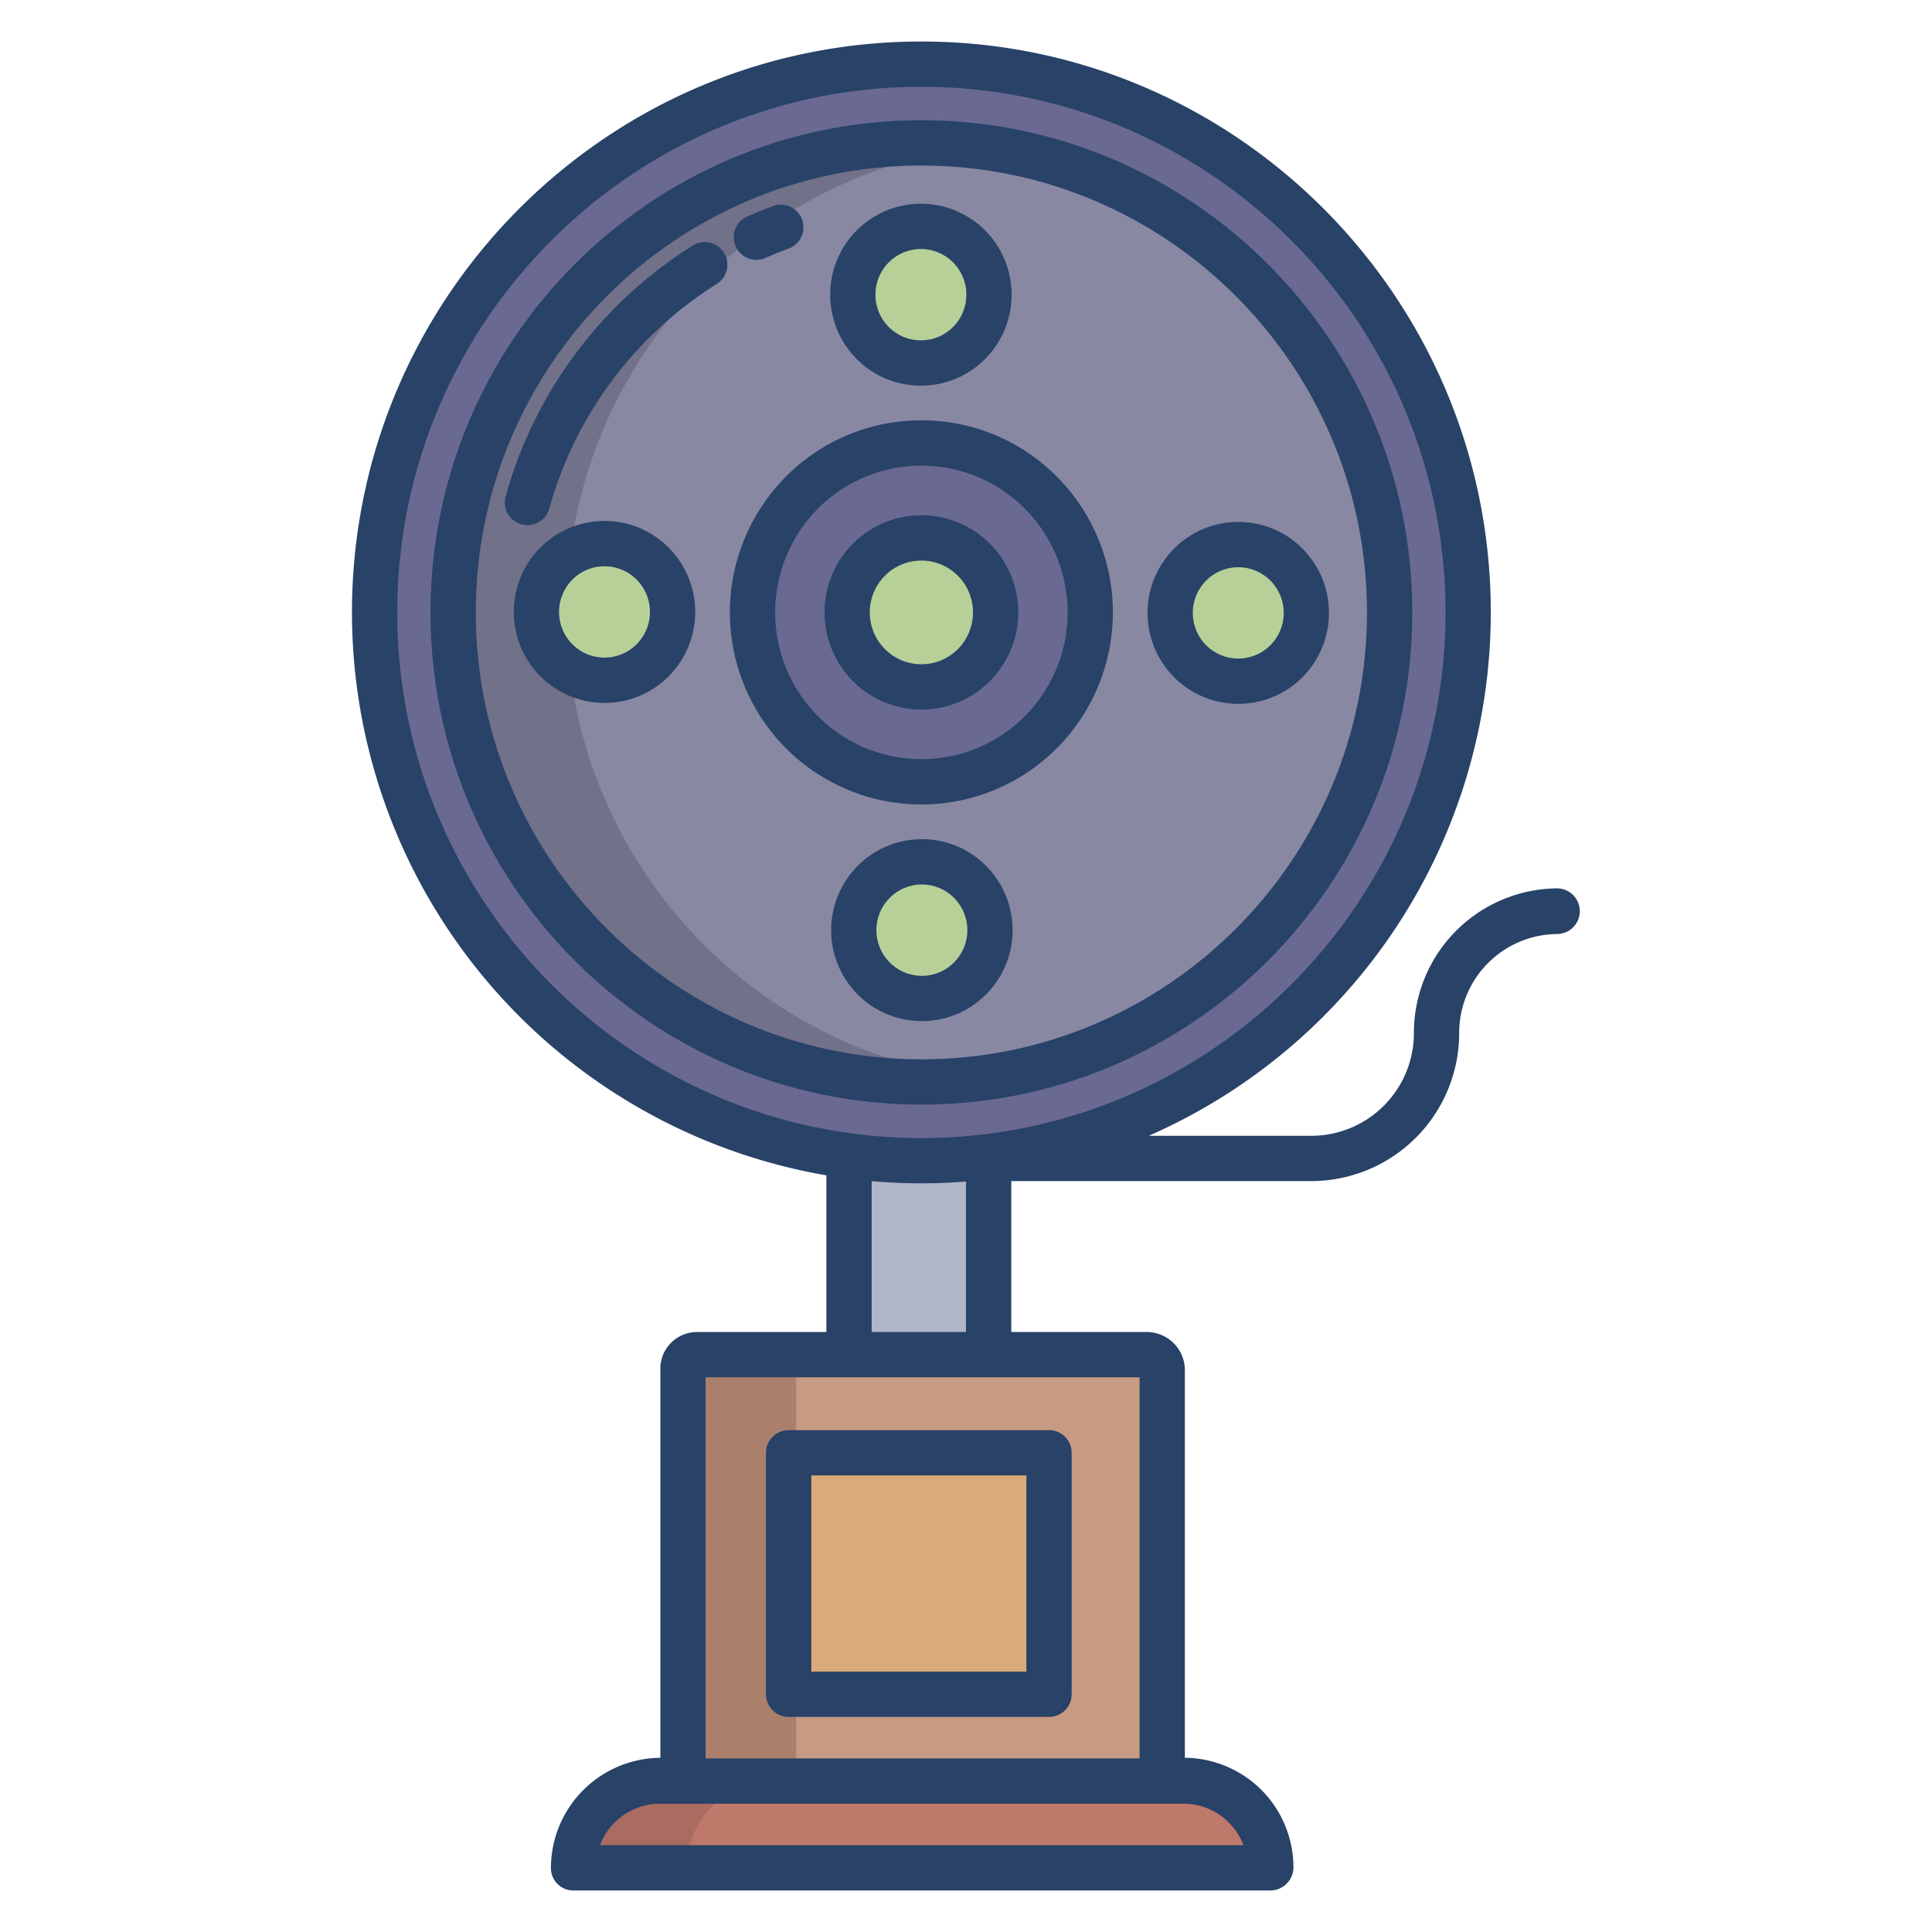 <svg id="Layer_1" height="512" viewBox="0 0 512 512" width="512" xmlns="http://www.w3.org/2000/svg" data-name="Layer 1"><path d="m225 302.39v.02 56.59h37v-57.4z" fill="#b0b5ca"/><path d="m303.83 359h-119.13a3.712 3.712 0 0 0 -3.7 3.84v109.16h127v-109.16a4.123 4.123 0 0 0 -4.17-3.84z" fill="#c79a83"/><path d="m313.45 472h-138.37a22.94 22.94 0 0 0 -23.08 22.98v.02h185v-.02c0-12.79-10.76-22.98-23.55-22.98z" fill="#bf796a"/><path d="m244.18 17c80.02 0 144.9 65.05 144.9 145.3s-64.88 145.3-144.9 145.3a145.131 145.131 0 0 1 -18.76-1.21c-71.16-9.22-126.14-70.22-126.14-144.09 0-80.25 64.87-145.3 144.9-145.3z" fill="#696991"/><path d="m244.18 37.86c68.53 0 124.09 55.71 124.09 124.44s-55.56 124.43-124.09 124.43-124.09-55.71-124.09-124.43 55.55-124.44 124.09-124.44z" fill="#8888a3"/><path d="m275.84 130.55a44.834 44.834 0 1 1 -63.32 0 44.989 44.989 0 0 1 63.32 0z" fill="#696991"/><ellipse cx="328.155" cy="162.43" fill="#b6d098" rx="18.052" ry="18.102"/><ellipse cx="244.045" cy="78.095" fill="#b6d098" rx="18.057" ry="18.104"/><path d="m258.1 148.34a19.711 19.711 0 1 1 -27.84 0 19.785 19.785 0 0 1 27.84 0z" fill="#b6d098"/><ellipse cx="244.305" cy="246.5" fill="#b6d098" rx="18.052" ry="18.102"/><path d="m205.08 472h-30a22.94 22.94 0 0 0 -23.08 22.98v.02h30v-.02a22.94 22.94 0 0 1 23.08-22.98z" fill="#aa6b61"/><path d="m211 362.84a3.712 3.712 0 0 1 3.7-3.84h-30a3.712 3.712 0 0 0 -3.7 3.84v109.16h30z" fill="#aa806d"/><path d="m150.09 162.3a124.326 124.326 0 0 1 109.089-123.533 125.025 125.025 0 0 0 -15-.907c-68.54 0-124.09 55.71-124.09 124.44s55.55 124.43 124.09 124.43a125.025 125.025 0 0 0 15-.907 124.324 124.324 0 0 1 -109.089-123.523z" fill="#717189"/><ellipse cx="160.195" cy="162.17" fill="#b6d098" rx="18.052" ry="18.102"/><path d="m209.39 384.54h68.91v64.44h-68.91z" fill="#daaa79"/><g fill="#284268"><path d="m209 455h69a6 6 0 0 0 6-6v-64a6 6 0 0 0 -6-6h-69a6 6 0 0 0 -6 6v64a6 6 0 0 0 6 6zm6-64h57v52h-57z"/><path d="m412.721 235.426a38.285 38.285 0 0 0 -38.021 38.315 27.216 27.216 0 0 1 -26.969 27.259h-43.309a151.525 151.525 0 0 0 90.654-138.7c0-83.426-67.693-151.3-150.9-151.3s-150.9 67.872-150.9 151.3a151.419 151.419 0 0 0 125.724 149.178v41.522h-34.3a9.719 9.719 0 0 0 -9.7 9.836v103a29.239 29.239 0 0 0 -29 29.164 5.936 5.936 0 0 0 5.925 6h184.69a6.149 6.149 0 0 0 6.157-6.016 29.036 29.036 0 0 0 -28.772-29.153v-102.995a10.122 10.122 0 0 0 -10.165-9.836h-35.835v-40h79.731a39.229 39.229 0 0 0 38.969-39.259 26.185 26.185 0 0 1 26.024-26.214 6.051 6.051 0 0 0 0-12.1zm-99.268 242.574a17.034 17.034 0 0 1 16.083 11h-170.536a17.034 17.034 0 0 1 16.083-11zm-11.453-113v101h-115v-101zm-71-12v-39.988c4.344.379 8.737.584 13.177.584 3.981 0 7.92-.173 11.823-.48v39.884zm13.177-51.4c-76.588 0-138.9-62.489-138.9-139.3s62.312-139.3 138.9-139.3 138.9 62.489 138.9 139.3-62.311 139.3-138.9 139.3z"/><path d="m244.177 136.561a25.488 25.488 0 0 0 -18.166 7.543 25.81 25.81 0 0 0 0 36.387 25.645 25.645 0 0 0 36.333 0 25.81 25.81 0 0 0 0-36.387 25.49 25.49 0 0 0 -18.167-7.543zm9.67 35.457a13.646 13.646 0 0 1 -19.339 0 13.788 13.788 0 0 1 0-19.44 13.646 13.646 0 0 1 19.339 0 13.788 13.788 0 0 1 0 19.44z"/><path d="m244.307 222.4a23.87 23.87 0 0 0 -17.013 7.066 24.169 24.169 0 0 0 0 34.074 24.018 24.018 0 0 0 34.027 0 24.169 24.169 0 0 0 0-34.074 23.875 23.875 0 0 0 -17.014-7.066zm8.516 32.666a12.017 12.017 0 0 1 -17.033 0 12.147 12.147 0 0 1 0-17.126 12.014 12.014 0 0 1 17.033 0 12.149 12.149 0 0 1 0 17.124z"/><path d="m345.169 145.39a23.867 23.867 0 0 0 -17.013-7.065 23.873 23.873 0 0 0 -17.014 7.065 24.169 24.169 0 0 0 0 34.074 24.018 24.018 0 0 0 34.027 0 24.167 24.167 0 0 0 0-34.074zm-8.5 25.6a12.017 12.017 0 0 1 -17.033 0 12.149 12.149 0 0 1 0-17.126 12.017 12.017 0 0 1 17.033 0 12.147 12.147 0 0 1 .003 17.126z"/><path d="m244.049 102.2a23.87 23.87 0 0 0 17.013-7.065 24.169 24.169 0 0 0 0-34.074 24.018 24.018 0 0 0 -34.027 0 24.169 24.169 0 0 0 0 34.074 23.871 23.871 0 0 0 17.014 7.065zm-8.517-32.665a12.017 12.017 0 0 1 17.033 0 12.147 12.147 0 0 1 0 17.126 12.017 12.017 0 0 1 -17.033 0 12.147 12.147 0 0 1 0-17.129z"/><path d="m160.2 138.066a23.87 23.87 0 0 0 -17.013 7.065 24.17 24.17 0 0 0 0 34.075 23.87 23.87 0 0 0 17.013 7.065 23.873 23.873 0 0 0 17.013-7.065 24.168 24.168 0 0 0 0-34.075 23.869 23.869 0 0 0 -17.013-7.065zm8.517 32.666a12.017 12.017 0 0 1 -17.033 0 12.148 12.148 0 0 1 0-17.127 12.017 12.017 0 0 1 17.033 0 12.148 12.148 0 0 1 -.002 17.127z"/><path d="m244.177 111.4a50.377 50.377 0 0 0 -35.907 14.913 51.046 51.046 0 0 0 0 71.966 50.688 50.688 0 0 0 71.815 0 51.046 51.046 0 0 0 0-71.966 50.379 50.379 0 0 0 -35.908-14.913zm27.411 78.4a38.687 38.687 0 0 1 -54.821 0 39.023 39.023 0 0 1 0-55.018 38.684 38.684 0 0 1 54.821 0 39.023 39.023 0 0 1 0 55.025z"/><path d="m244.177 31.864c-71.732 0-130.092 58.512-130.092 130.434s58.36 130.434 130.092 130.434 130.092-58.513 130.092-130.432-58.359-130.436-130.092-130.436zm0 248.868c-65.116 0-118.092-53.129-118.092-118.434s52.976-118.434 118.092-118.434 118.092 53.129 118.092 118.436-52.976 118.432-118.092 118.432z"/><path d="m183.571 65.085a114.672 114.672 0 0 0 -49.564 66.435 6 6 0 1 0 11.561 3.215 102.693 102.693 0 0 1 44.393-59.492 6 6 0 0 0 -6.39-10.158z"/><path d="m200.468 68.863a5.978 5.978 0 0 0 2.43-.517c2-.888 4.054-1.721 6.1-2.474a6 6 0 1 0 -4.147-11.261c-2.29.843-4.585 1.774-6.821 2.766a6 6 0 0 0 2.437 11.486z"/></g></svg>